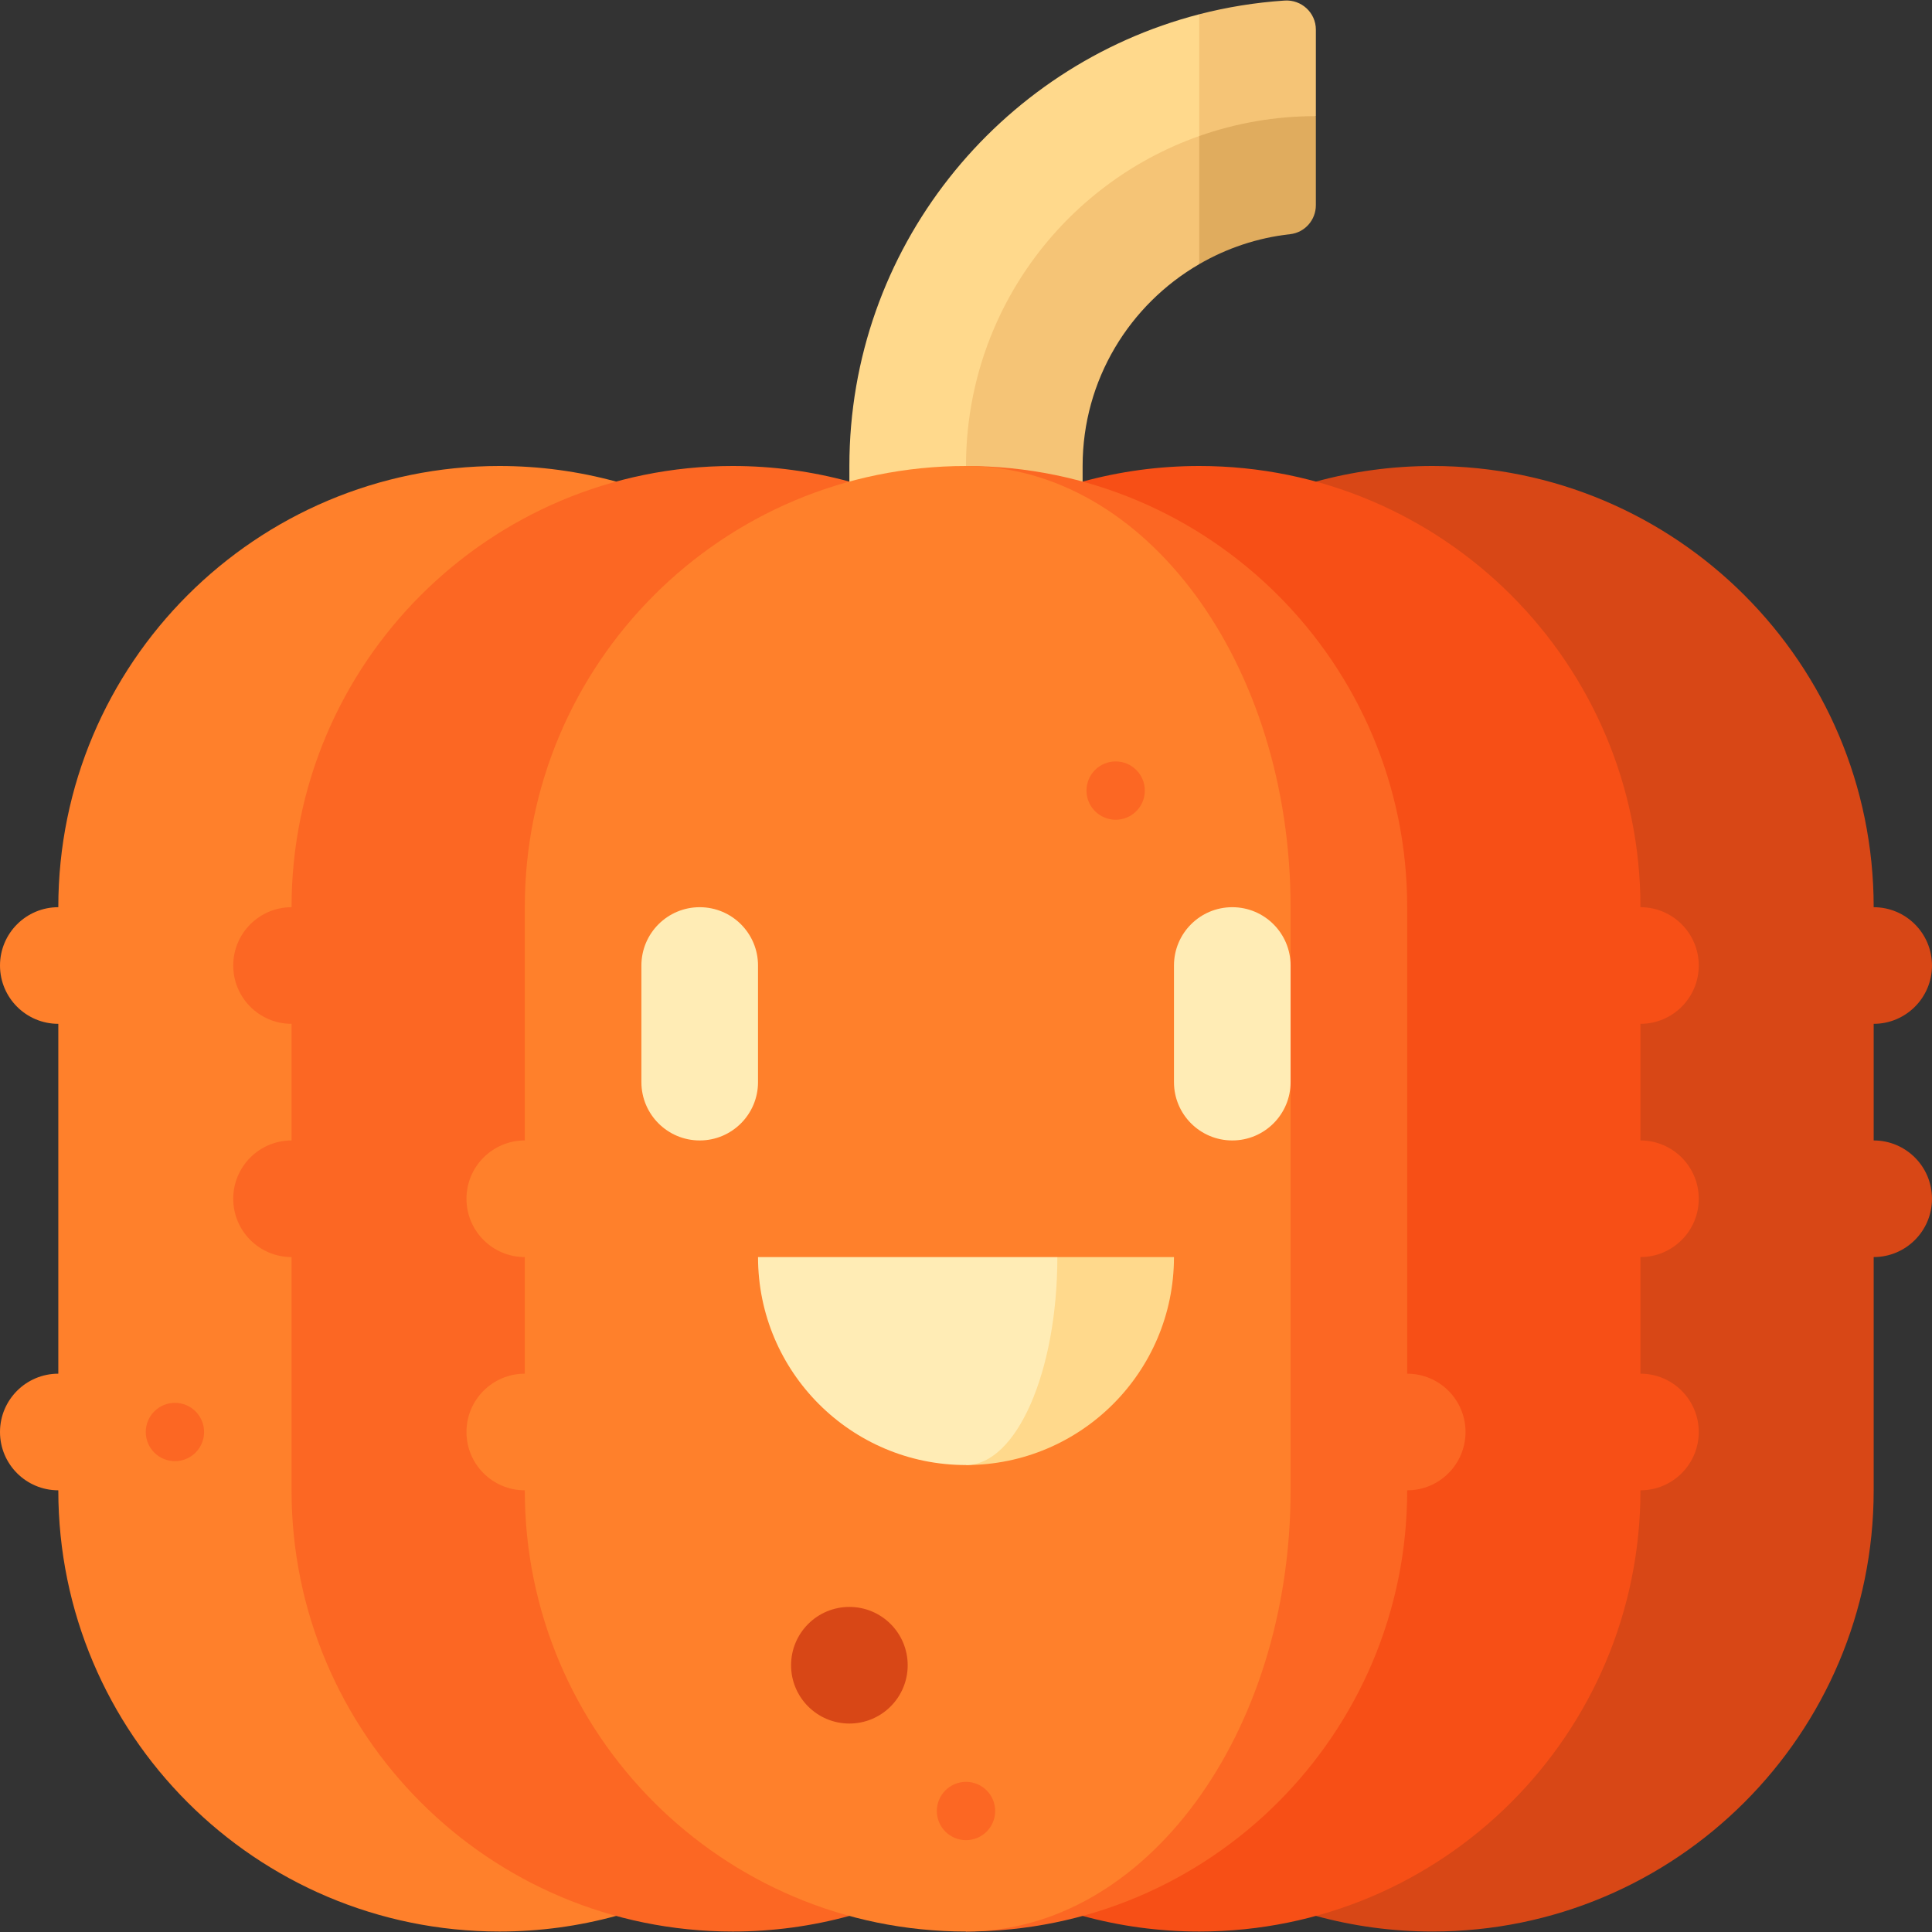 <svg width="166" height="166" viewBox="0 0 166 166" fill="none" xmlns="http://www.w3.org/2000/svg">
<rect x="0" y="0" width="166" height="166" fill="#333333" stroke="none"/>
<path d="M113.06 9.979L98.03 6.678L103.04 22.695C105.386 21.334 108.03 20.433 110.849 20.121C112.111 19.981 113.06 18.905 113.06 17.635V9.979Z" fill="#E0AC5E"/>
<path d="M77.99 40.039V46.391H93.02V40.039C93.02 32.638 97.056 26.166 103.041 22.695V9.188C89.298 11.405 77.99 26.596 77.99 40.039Z" fill="#F5C476"/>
<path d="M110.37 0.048C107.857 0.215 105.407 0.615 103.041 1.226L93.02 11.688H103.041C106.174 10.582 109.546 9.979 113.061 9.979V2.547C113.061 1.091 111.823 -0.049 110.37 0.048Z" fill="#F5C476"/>
<path d="M72.98 40.039V46.39H83V40.039C83 26.938 91.359 15.81 103.04 11.688V1.227C85.772 5.687 72.98 21.397 72.98 40.039Z" fill="#FFD98C"/>
<path d="M42.919 40.039C21.983 40.039 5.01 57.012 5.01 77.948C2.243 77.948 0 80.192 0 82.959C0 85.725 2.243 87.969 5.01 87.969V118.029C2.243 118.029 0 120.272 0 123.039C0 125.806 2.243 128.049 5.01 128.049C5.01 148.986 21.983 165.959 42.919 165.959C46.389 165.959 49.748 165.49 52.94 164.617V41.38C49.748 40.508 46.389 40.039 42.919 40.039Z" fill="#FF802B"/>
<path d="M62.959 40.039C42.023 40.039 25.05 57.012 25.05 77.948C22.283 77.948 20.04 80.192 20.04 82.959C20.04 85.725 22.283 87.969 25.05 87.969V97.989C22.283 97.989 20.04 100.232 20.04 102.999C20.04 105.766 22.283 108.009 25.05 108.009V128.049C25.05 148.986 42.023 165.959 62.959 165.959C66.428 165.959 69.788 165.49 72.98 164.617V41.38C69.788 40.508 66.428 40.039 62.959 40.039Z" fill="#FC6723"/>
<path d="M160.989 87.969V97.989C163.756 97.989 165.999 100.232 165.999 102.999C165.999 105.766 163.756 108.009 160.989 108.009V128.049C160.989 148.986 144.016 165.958 123.08 165.958C119.611 165.958 116.252 165.49 113.06 164.617V41.38C116.252 40.507 119.611 40.039 123.08 40.039C144.016 40.039 160.989 57.011 160.989 77.948C163.756 77.948 165.999 80.191 165.999 82.958C165.999 85.725 163.756 87.969 160.989 87.969Z" fill="#D84716"/>
<path d="M145.96 102.999C145.96 100.232 143.717 97.989 140.95 97.989V87.969C143.717 87.969 145.96 85.725 145.96 82.959C145.96 80.192 143.717 77.948 140.95 77.948C140.95 57.012 123.977 40.039 103.041 40.039C99.572 40.039 96.213 40.508 93.02 41.38V164.618C96.213 165.49 99.572 165.959 103.041 165.959C123.977 165.959 140.95 148.986 140.95 128.049C143.717 128.049 145.96 125.806 145.96 123.039C145.96 120.273 143.717 118.029 140.95 118.029V108.009C143.717 108.009 145.96 105.766 145.96 102.999Z" fill="#F74F16"/>
<path d="M120.909 118.029V77.948C120.909 57.012 103.937 40.039 83 40.039V165.959C103.937 165.959 120.909 148.986 120.909 128.049C123.676 128.049 125.92 125.806 125.92 123.039C125.92 120.272 123.676 118.029 120.909 118.029Z" fill="#FC6723"/>
<path d="M110.889 77.948V82.959L105.879 87.969L110.889 92.979V128.049C110.889 148.986 98.403 165.959 83 165.959C62.063 165.959 45.09 148.986 45.09 128.049C42.323 128.049 40.08 125.806 40.08 123.039C40.08 120.272 42.323 118.029 45.09 118.029V108.009C42.323 108.009 40.08 105.766 40.08 102.999C40.08 100.232 42.323 97.989 45.09 97.989V77.948C45.09 57.012 62.063 40.039 83 40.039C98.403 40.039 110.889 57.011 110.889 77.948Z" fill="#FF802B"/>
<path d="M83 158.109C84.384 158.109 85.505 156.988 85.505 155.604C85.505 154.221 84.384 153.099 83 153.099C81.617 153.099 80.495 154.221 80.495 155.604C80.495 156.988 81.617 158.109 83 158.109Z" fill="#FC6723"/>
<path d="M95.859 70.433C97.242 70.433 98.364 69.312 98.364 67.928C98.364 66.545 97.242 65.423 95.859 65.423C94.475 65.423 93.353 66.545 93.353 67.928C93.353 69.312 94.475 70.433 95.859 70.433Z" fill="#FC6723"/>
<path d="M72.98 148.089C75.747 148.089 77.99 145.846 77.99 143.079C77.99 140.312 75.747 138.069 72.98 138.069C70.213 138.069 67.97 140.312 67.97 143.079C67.97 145.846 70.213 148.089 72.98 148.089Z" fill="#D84716"/>
<path d="M90.849 108.009L83 125.878C92.869 125.878 100.869 117.878 100.869 108.009H90.849Z" fill="#FFD98C"/>
<path d="M90.849 108.009H65.131C65.131 117.878 73.131 125.878 83 125.878C87.335 125.878 90.849 117.878 90.849 108.009Z" fill="#FFECB5"/>
<path d="M150.97 95.484C152.353 95.484 153.475 94.362 153.475 92.979C153.475 91.595 152.353 90.474 150.97 90.474C149.586 90.474 148.465 91.595 148.465 92.979C148.465 94.362 149.586 95.484 150.97 95.484Z" fill="#D84716"/>
<path d="M15.03 125.544C16.414 125.544 17.535 124.423 17.535 123.039C17.535 121.656 16.414 120.534 15.03 120.534C13.647 120.534 12.525 121.656 12.525 123.039C12.525 124.423 13.647 125.544 15.03 125.544Z" fill="#FC6723"/>
<path d="M55.11 82.958V92.978C55.11 95.745 57.353 97.989 60.12 97.989C62.887 97.989 65.13 95.745 65.13 92.978V82.958C65.13 80.191 62.887 77.948 60.12 77.948C57.353 77.948 55.11 80.191 55.11 82.958Z" fill="#FFECB5"/>
<path d="M100.869 82.958V92.978C100.869 95.745 103.112 97.989 105.879 97.989C108.646 97.989 110.889 95.745 110.889 92.978V82.958C110.889 80.191 108.646 77.948 105.879 77.948C103.112 77.948 100.869 80.191 100.869 82.958Z" fill="#FFECB5"/>
</svg>
